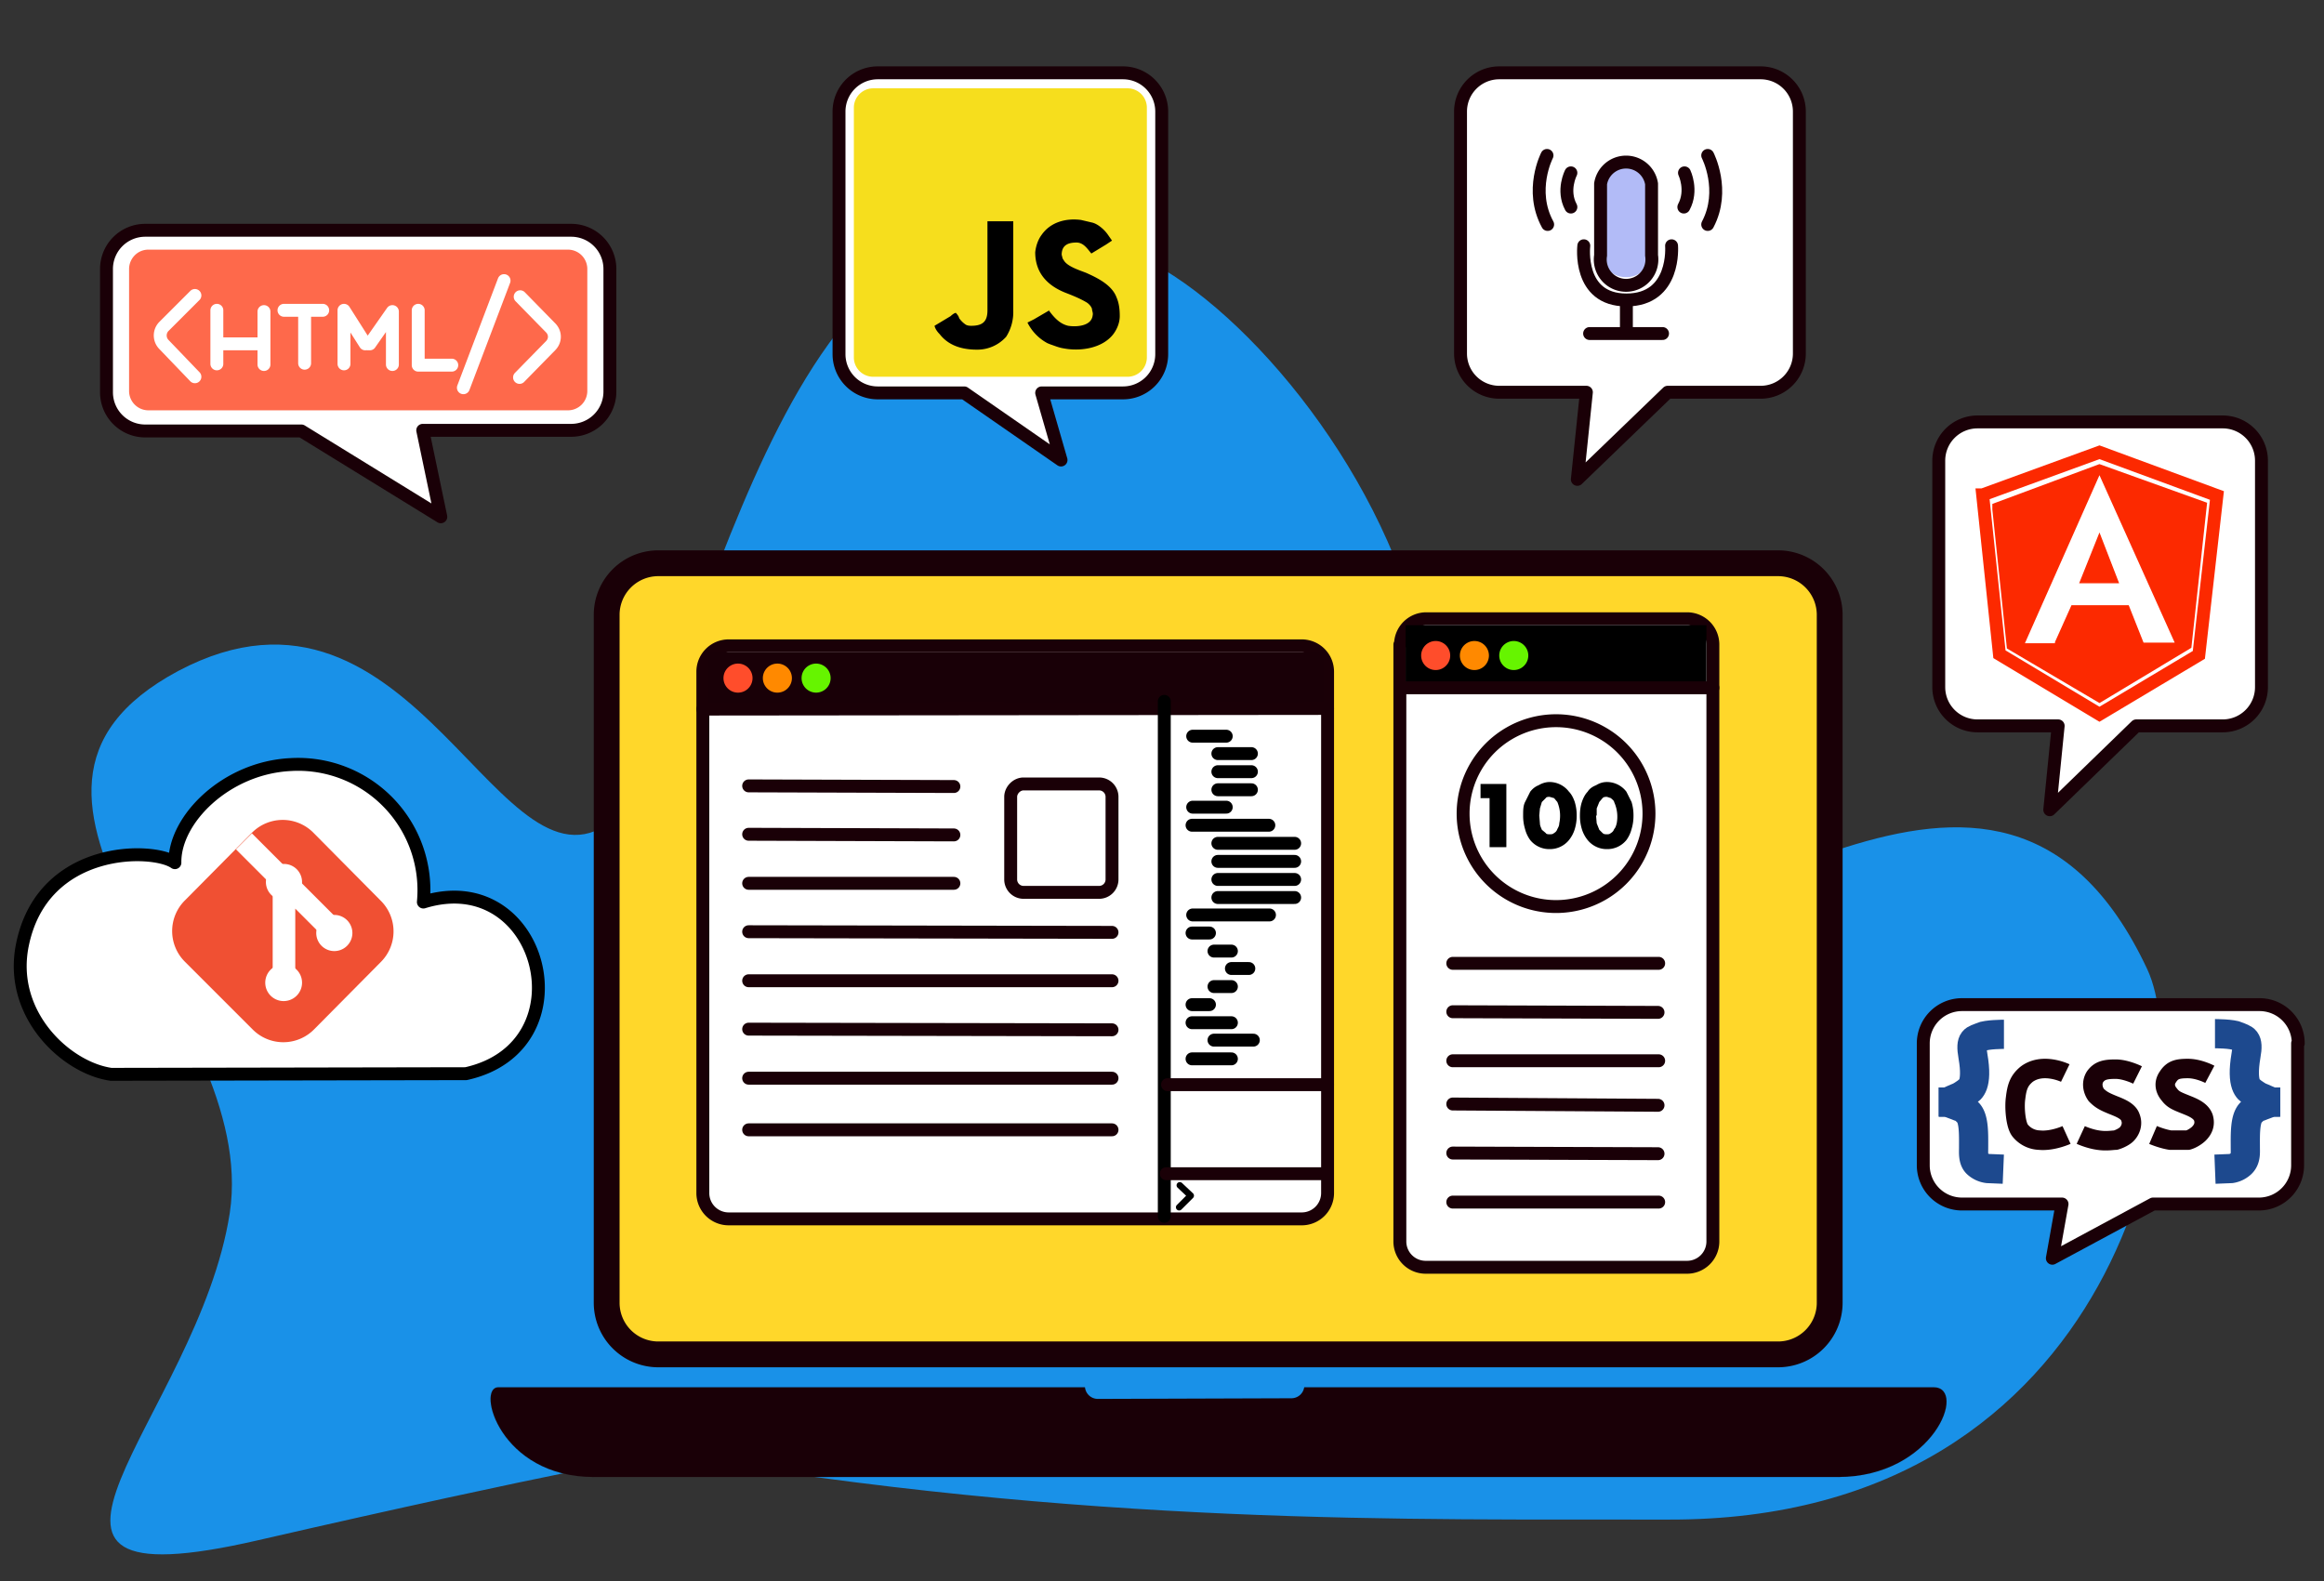 <svg xmlns="http://www.w3.org/2000/svg" xml:space="preserve" viewBox="0 0 480 326.667"><rect x="0" y="0" width="480" height="326.667" fill="#333333" stroke="none"/><defs><clipPath id="a" clipPathUnits="userSpaceOnUse"><path d="M0 0h358.1v235.8H0Z"/></clipPath><clipPath id="b" clipPathUnits="userSpaceOnUse"><path d="M0 0h360v245H0Z"/></clipPath></defs><g clip-path="url(#a)" transform="matrix(1.333 0 0 -1.333 0 326.7)"><g clip-path="url(#b)"><path fill="#1991e8" d="M35.6 57.1c4.8 31.7-44.2 64.6-8 84 37 19.6 50-38.3 67.9-22.7 17.5 33.3 28.4 109.4 80.2 87.3 15.9-6.8 38-32.3 44.4-59.5 2-8.4 14-41.3 19-43.5 23.4-10 70.2 42.1 93.6-7.8 7.9-16.8-3.4-85.6-74.3-85.3-39.6.1-89.8-1.1-155.5 10.2 0 0-16.8-2.8-62.9-13.4-46-10.6-9.3 19-4.4 50.7Z"/><path fill="#1a0007" d="M77.2 30.1h222.4c5.3 0 0-13.9-14.8-13.9H92c-14.6 0-18.2 13.9-14.8 13.9z"/><path fill="none" stroke="#1a0007" stroke-linejoin="round" stroke-miterlimit="10" stroke-width=".011" d="M77.2 30.1h222.4c5.3 0 0-13.9-14.8-13.9H92c-14.6 0-18.2 13.9-14.8 13.9z"/><path fill="#ffd72a" d="M94 149.8a8 8 0 0 0 8 8h173.5a8 8 0 0 0 8-8V43.2a8 8 0 0 0-8-8H102a8 8 0 0 0-8 8v106.6z"/><path fill="none" stroke="#1a0007" stroke-linejoin="round" stroke-miterlimit="10" stroke-width="4" d="M94 149.8a8 8 0 0 0 8 8h173.5a8 8 0 0 0 8-8V43.2a8 8 0 0 0-8-8H102a8 8 0 0 0-8 8v106.6z"/><path fill="none" stroke="#1991e8" stroke-linecap="round" stroke-linejoin="round" stroke-miterlimit="10" stroke-width="4" d="m170.1 30.3 30 .1"/><path fill="#fff" d="M217 145.2a4 4 0 0 0 4 4h40.4a4 4 0 0 0 4-4V52.7a4 4 0 0 0-4-4h-40.5a4 4 0 0 0-4 4v92.5z"/><path fill="none" stroke="#1a0007" stroke-linejoin="round" stroke-miterlimit="10" stroke-width="2" d="M217 145.2a4 4 0 0 0 4 4h40.4a4 4 0 0 0 4-4V52.7a4 4 0 0 0-4-4h-40.5a4 4 0 0 0-4 4v92.5z"/><path d="M217.8 148.2h46.6v-9.9h-46.6v9.9z"/><path fill="#ff4d2b" d="M220.2 143.5a2.2 2.2 0 1 0 4.5 0 2.2 2.2 0 0 0-4.5 0z"/><path fill="#ff8900" d="M226.2 143.5a2.2 2.2 0 1 0 4.5 0 2.2 2.2 0 0 0-4.5 0z"/><path fill="none" stroke="#1a0007" stroke-linecap="round" stroke-linejoin="round" stroke-miterlimit="10" stroke-width="2" d="M217 138.5h48.4"/><path fill="#66f400" d="M232.3 143.5a2.2 2.2 0 1 0 4.5 0 2.2 2.2 0 0 0-4.5 0z"/><path fill="none" stroke="#1a0007" stroke-linecap="round" stroke-linejoin="round" stroke-miterlimit="10" stroke-width="2" d="M225.1 58.8H257m-31.9 21.9H257m-31.9-14.3 31.8-.1m-31.8 22 31.8-.1M225.1 74l31.8-.2m-31.8 22H257M226.7 119a14.4 14.4 0 1 0 28.8 0 14.4 14.4 0 0 0-28.8 0z"/><path d="M230.8 121.4h-1.4v2.2h4v-9.8h-2.6zm7.7-2.7.1-1.2c0-.4.2-.7.3-1l.6-.5c.1-.2.4-.2.6-.2.3 0 .5 0 .7.2.2.1.4.3.5.6.1.2.3.5.3.9a5.5 5.5 0 0 1-.3 3.3l-.5.6-.7.2c-.2 0-.5 0-.6-.2l-.6-.6-.3-1-.1-1.1zm-2.5 0c0 .8 0 1.5.3 2.1l.8 1.6c.4.5.8.8 1.3 1 .5.3 1.1.5 1.7.5a3.8 3.8 0 0 0 3-1.5c.4-.4.7-1 .9-1.6a7 7 0 0 0 .3-2.1 7 7 0 0 0-.3-2.1 5 5 0 0 0-.9-1.7 3.8 3.8 0 0 0-3-1.4 3.8 3.8 0 0 0-3 1.4 5 5 0 0 0-.8 1.7 7 7 0 0 0-.3 2zm11.3 0 .1-1.2.4-1 .5-.5c.2-.2.4-.2.7-.2.2 0 .4 0 .6.2.2.1.4.3.5.6.2.2.3.5.4.9a5.5 5.5 0 0 1-.4 3.3c0 .2-.3.4-.5.6l-.6.2c-.3 0-.5 0-.7-.2l-.5-.6-.4-1v-1.1zm-2.5 0c0 .8.1 1.5.3 2.1.2.6.5 1.2.9 1.6.3.5.8.8 1.3 1 .5.3 1 .5 1.7.5a3.8 3.8 0 0 0 3-1.5l.8-1.6a7 7 0 0 0 .3-2.1 7 7 0 0 0-.3-2.1 5 5 0 0 0-.8-1.7 3.8 3.8 0 0 0-3-1.4 3.8 3.8 0 0 0-3 1.4 5 5 0 0 0-.9 1.7 7 7 0 0 0-.3 2z"/><path fill="#fff" d="M108.9 141a4 4 0 0 0 4 4h88.8a4 4 0 0 0 4-4V60.2a4 4 0 0 0-4-4h-88.8a4 4 0 0 0-4 4V141z"/><path fill="none" stroke="#1a0007" stroke-linejoin="round" stroke-miterlimit="10" stroke-width="2" d="M108.9 141a4 4 0 0 0 4 4h88.8a4 4 0 0 0 4-4V60.2a4 4 0 0 0-4-4h-88.8a4 4 0 0 0-4 4V141z"/><path fill="none" stroke="#1a0007" stroke-linecap="round" stroke-linejoin="round" stroke-miterlimit="10" stroke-width="2" d="m116 123.3 31.8-.1m-31.8-7.4 31.8-.1m-31.8-7.5h31.8m-31.8-7.5 56.3-.1M116 93.1h56.3M116 85.6l56.3-.1"/><path fill="#190007" d="M109.9 144H205v-8h-95.2v8z"/><path fill="#fff" d="M156.6 121.6c0 1 .9 2 2 2h11.7a2 2 0 0 0 2-2v-12.8a2 2 0 0 0-2-2h-11.7a2 2 0 0 0-2 2v12.8z"/><path fill="none" stroke="#1a0007" stroke-linecap="round" stroke-linejoin="round" stroke-miterlimit="10" stroke-width="2" d="M156.6 121.6c0 1 .9 2 2 2h11.7a2 2 0 0 0 2-2v-12.8a2 2 0 0 0-2-2h-11.7a2 2 0 0 0-2 2v12.8z"/><path fill="#ff4d2b" d="M112.1 140a2.2 2.2 0 1 0 4.5 0 2.2 2.2 0 0 0-4.5 0z"/><path fill="#ff8900" d="M118.2 140a2.2 2.2 0 1 0 4.5 0 2.2 2.2 0 0 0-4.5 0z"/><path fill="none" stroke="#1a0007" stroke-linecap="round" stroke-linejoin="round" stroke-miterlimit="10" stroke-width="2" d="m108.9 135.2 96.8.1"/><path fill="#66f400" d="M124.2 140a2.2 2.2 0 1 0 4.5 0 2.2 2.2 0 0 0-4.5 0z"/><path fill="none" stroke="#1a0007" stroke-linecap="round" stroke-linejoin="round" stroke-miterlimit="10" stroke-width="2" d="M116 78h56.3M116 70h56.3"/><path fill="none" stroke="#000" stroke-linecap="round" stroke-linejoin="round" stroke-miterlimit="10" stroke-width="2" d="M180.4 136.4V56.6"/><path fill="none" stroke="#1a0007" stroke-linecap="round" stroke-linejoin="round" stroke-miterlimit="10" stroke-width="2" d="M205.1 63.2h-24.4m25 13.8h-24.8"/><path fill="none" stroke="#000" stroke-linecap="round" stroke-linejoin="round" stroke-miterlimit="10" stroke-width="2" d="M184.8 131h5.2m-1.3-2.7h5.2m-5.2-2.8h5.2m-5.2-2.8h5.2m-9.1-2.7h5.2m-5.3-2.8h11.9m-7.9-2.8h11.9m-11.9-2.8h11.9m-11.9-2.8h11.9m-11.9-2.8h11.9m-15.8-2.7h11.9m-12-2.8h2.7m.7-2.8h2.7m0-2.7h2.7m-5.4-2.8h2.7m-6.1-5.6h6.1m-2.7-2.7h6.1m-9.5-2.9h6.1m-6.1 8.4h2.7"/><path fill="none" stroke="#000" stroke-linecap="round" stroke-linejoin="round" stroke-miterlimit="10" d="m182.8 61.4 1.7-1.6-1.8-1.8"/><path fill="#fff" d="M278.8 227.8a6 6 0 0 1-6 6h-40.5a6 6 0 0 1-6-6v-37.5a6 6 0 0 1 6-6h13.5l-1.4-13.5 14 13.5h14.4a6 6 0 0 1 6 6v37.5z"/><path fill="none" stroke="#1a0007" stroke-linejoin="round" stroke-miterlimit="10" stroke-width="2" d="M278.8 227.8a6 6 0 0 1-6 6h-40.5a6 6 0 0 1-6-6v-37.5a6 6 0 0 1 6-6h13.5l-1.4-13.5 14 13.5h14.4a6 6 0 0 1 6 6v37.5z"/><path fill="none" stroke="#1a0007" stroke-linecap="round" stroke-linejoin="round" stroke-miterlimit="10" stroke-width="2" d="M246.3 193.4h11.3m-5.6 4.8v-4.8"/><path fill="#b2bbf7" d="M248 216.6a4 4 0 0 0 7.9 0v-11.1a4 4 0 0 0-7.9 0v11.1z"/><path fill="none" stroke="#1a0007" stroke-linejoin="round" stroke-miterlimit="10" stroke-width="2" d="M248 216.6a4 4 0 0 0 7.9 0v-11.1a4 4 0 1 0-7.9 0v11.1z"/><path fill="none" stroke="#1a0007" stroke-linecap="round" stroke-linejoin="round" stroke-miterlimit="10" stroke-width="2" d="M261 218.3s1.3-2.7-.1-5.3m-17.5 5.3s-1.4-2.7 0-5.3m21.2 8s2.8-5.4 0-10.7M239.7 221s-2.8-5.4.1-10.7m5.6-3.3s-1-8.4 6.6-8.4c7.7 0 7 8.4 7 8.4"/><path fill="#fff" d="M130 227.8a6 6 0 0 0 6 6h38a6 6 0 0 0 6-6v-37.6a6 6 0 0 0-6-6h-12.6l3-10.4-15 10.4H136a6 6 0 0 0-6 6v37.6z"/><path fill="none" stroke="#1a0007" stroke-linejoin="round" stroke-miterlimit="10" stroke-width="2" d="M130 227.8a6 6 0 0 0 6 6h38a6 6 0 0 0 6-6v-37.6a6 6 0 0 0-6-6h-12.6l3-10.4-15 10.4H136a6 6 0 0 0-6 6v37.6z"/><path fill="#f6de1d" d="M133.3 228.4c0 1.1.9 2 2 2h39.4a2 2 0 0 0 2-2v-38.7a2 2 0 0 0-2-2h-39.4a2 2 0 0 0-2 2v38.7z"/><path fill="none" stroke="#f6de1d" stroke-linejoin="round" stroke-miterlimit="10" stroke-width="2" d="M133.3 228.4c0 1.1.9 2 2 2h39.4a2 2 0 0 0 2-2v-38.7a2 2 0 0 0-2-2h-39.4a2 2 0 0 0-2 2v38.7z"/><path d="m162.6 197-2.4-1.4-1-.5a7.3 7.3 0 0 1 3.1-3.2l.5-.2c.6-.2 1.3-.5 2-.6 2.6-.5 6 0 7.7 2.2.6.8 1 1.8 1 2.8 0 1-.1 2-.5 2.9-.7 1.9-2.9 3-4.7 3.8-1 .4-3 1-3.5 2-.2.2-.2.5-.3.8 0 1.5 1 1.9 2.3 1.9 1.1 0 1.7-1 2.3-1.7l2.3 1.4.9.6-.7 1c-.5.7-1.5 1.6-2.4 1.8l-1.7.4c-2.3.3-4.7-.3-6.1-2.3-.6-.8-.9-1.8-1-2.7 0-3.3 2-5.3 5-6.4 1-.4 2-.8 3-1.4.3-.2.7-.6.8-1 0-.3.2-.6.1-1-.2-1.7-2.6-1.8-3.8-1.6-1.3.3-2.2 1.3-3 2.4zm-9.6 13.8V197c0-1.7-.7-2.4-2.5-2.4-.2 0-.6 0-.9.2a4 4 0 0 0-1 1c0 .2-.3.6-.5.8-.2 0-.6-.3-.8-.5l-2.5-1.5c.1-.5.5-1 .8-1.3 1.4-1.8 3.5-2.4 5.8-2.4a6 6 0 0 1 4.5 2 7.1 7.1 0 0 1 1.1 4v13.9h-4z"/><path fill="#fff" d="M356.1 83.4a6 6 0 0 1-6 6H304a6 6 0 0 1-6-6V64.5a6 6 0 0 1 6-6h15.5l-1.5-8.4 15.6 8.4H350a6 6 0 0 1 6 6v18.9z"/><path fill="none" stroke="#1a0007" stroke-linejoin="round" stroke-miterlimit="10" stroke-width="2" d="M356.1 83.4a6 6 0 0 1-6 6H304a6 6 0 0 1-6-6V64.5a6 6 0 0 1 6-6h15.5l-1.5-8.4 15.6 8.4H350a6 6 0 0 1 6 6v18.9z"/><path fill="none" stroke="#1a0007" stroke-linejoin="round" stroke-miterlimit="10" stroke-width="3.017" d="M320 78.8s-3.5 1.7-6-.2c-1.2-1-1.5-2-1.7-3.7-.2-1.4 0-4.1.7-5a4 4 0 0 1 3-1.5c2-.2 4.2.8 4.2.8m11 9.3s-1.8.9-3.4.9c-1.6 0-2.5-.2-3.2-1.2-.6-1-.3-2.1.2-2.8.7-.7 1.2-1 2.7-1.6 1-.4 2.3-.9 2.6-1.9.4-1 0-2-.6-2.6-.3-.3-1-.7-1.7-.9-.5 0-1.4-.2-2.7 0-1.4.2-2.7.8-2.7.8m20 9.4s-1.7.9-3.4.9c-1.6 0-2.4-.2-3.1-1.3-.7-1-.4-2 .2-2.7.6-.8 1.1-1 2.6-1.6 1-.4 2.3-.9 2.7-2 .3-1 0-1.8-.7-2.5-.3-.3-1-.8-1.7-1h-2.7c-1.3.2-2.7.8-2.7.8"/><path fill="none" stroke="#1d498e" stroke-linejoin="round" stroke-miterlimit="10" stroke-width="4.526" d="M310.5 84.8s-2.7 0-3.5-.4c-1-.5-1.8-.2-1.3-3 .8-4.6-.5-5.2-.8-5.4-.3-.3-1.4-1-1.6-1l-1.6-.7h-1.3m42.8 10.6s2.7 0 3.5-.4c1-.5 1.8-.3 1.3-3-.8-4.7.5-5.3.8-5.5.3-.3 1.4-1 1.6-1l1.6-.7h1.3"/><path fill="none" stroke="#1d498e" stroke-linejoin="round" stroke-miterlimit="10" stroke-width="4.526" d="m310.4 63.9-2.4.1a3 3 0 0 0-1.7.8c-.6.6-.5 1.7-.5 2.4 0 2 .1 4.6-.9 5.5-1 1-.7.6-1.6 1l-1.6.6h-1.3m42.8-10.4 2.5.1a3 3 0 0 1 1.6.8c.7.7.6 1.7.6 2.4 0 2-.1 4.6.9 5.5 1 1 .7.6 1.6 1l1.6.6h1.3"/><path fill="#fff" d="M16.5 203.4a6 6 0 0 0 6 6h66a6 6 0 0 0 6-6v-19a6 6 0 0 0-6-6h-23l2.8-13.4-21.6 13.3H22.5a6 6 0 0 0-6 6v19z"/><path fill="none" stroke="#1a0007" stroke-linejoin="round" stroke-miterlimit="10" stroke-width="2" d="M16.5 203.4a6 6 0 0 0 6 6h66a6 6 0 0 0 6-6v-19a6 6 0 0 0-6-6h-23l2.8-13.4-21.6 13.3H22.5a6 6 0 0 0-6 6v19z"/><path fill="#fe694b" d="M21 203.4c0 1 .8 2 2 2h65a2 2 0 0 0 2-2v-18.9a2 2 0 0 0-2-2H23a2 2 0 0 0-2 2v18.9z"/><path fill="none" stroke="#fe694b" stroke-linejoin="round" stroke-miterlimit="10" stroke-width="2" d="M21 203.4c0 1 .8 2 2 2h65a2 2 0 0 0 2-2v-18.9a2 2 0 0 0-2-2H23a2 2 0 0 0-2 2v18.9z"/><path fill="none" stroke="#fff" stroke-linecap="round" stroke-linejoin="round" stroke-miterlimit="10" stroke-width="2" d="M53.3 188.7v8.2m-12.4-.1v-8.2m-7.3 8.4v-8.3m6.4 3.1h-5.7m12.9 5v-8M50 197h-6m16.8-8.4v8.2m-3.5-5 3.5 5m-7.5.2 3.3-5.2m.4 0h0m7.8 5.2v-8.5m5.2 0h-5.1m15.7 10.6 4.7-4.8c.8-.8.8-2 0-2.8l-4.8-4.9m-50.3 12.7-4.8-4.8a2 2 0 0 1 0-2.8l4.8-5m41.6-1.7 6.3 16.6"/><path fill="#fff" d="M350.4 173.7a6 6 0 0 1-6 6h-38a6 6 0 0 1-6-6v-35.1a6 6 0 0 1 6-6h12.5l-1.3-13 13.4 13h13.4a6 6 0 0 1 6 6v35z"/><path fill="none" stroke="#1a0007" stroke-linejoin="round" stroke-miterlimit="10" stroke-width="2" d="M350.4 173.7a6 6 0 0 1-6 6h-38a6 6 0 0 1-6-6v-35.1a6 6 0 0 1 6-6h12.5l-1.3-13 13.4 13h13.4a6 6 0 0 1 6 6v35z"/><path fill="#fc2900" d="m309.7 166.3 15.6 5.8 15.6-5.6-2.3-21.2-13.3-8-13.4 7.9-2.2 21z"/><path fill="none" stroke="#fc2900" stroke-miterlimit="10" stroke-width="2" d="m309.7 166.3 15.6 5.8 15.6-5.6-2.3-21.2-13.3-8-13.4 7.9-2.2 21z"/><path fill="none" stroke="#fc2900" stroke-miterlimit="10" stroke-width="2" d="m307.2 168.4 18.1 6.6 18.2-6.7-2.8-24.7-15.4-9.2-15.5 9.3-2.6 24.7z"/><path fill="#fff" d="m318.3 145.6 2.6 5.8h9l2.3-5.8h4.6l-11.5 25.6-11.4-25.7h4.4z"/><path fill="none" stroke="#fff" stroke-miterlimit="10" stroke-width=".2" d="m318.3 145.6 2.6 5.8h9l2.3-5.8h4.6l-11.5 25.6-11.4-25.7h4.4z"/><path fill="#fc2900" d="m325.3 162.3-3-7.5h5.9l-2.9 7.5z"/><path fill="none" stroke="#fc2900" stroke-miterlimit="10" stroke-width=".2" d="m325.3 162.3-3-7.5h5.9l-2.9 7.5z"/><path fill="#fff" d="m17.2 78.6 55 .1c19 4.2 11.9 32.3-6.6 26.6A19.5 19.5 0 0 1 45 126.6c-10-.5-18-8.5-17.9-15.2-3.4 2.4-20.4 2.7-23.6-12.6C1.2 88 10.2 79.6 17.2 78.6Z"/><path fill="none" stroke="#000" stroke-linejoin="round" stroke-miterlimit="10" stroke-width="2" d="m17.2 78.6 55 .1c19 4.2 11.9 32.3-6.6 26.6A19.5 19.5 0 0 1 45 126.6c-10-.5-18-8.5-17.9-15.2-3.4 2.4-20.4 2.7-23.6-12.6C1.2 88 10.2 79.6 17.2 78.6z"/><path fill="#f05033" d="M39 116a6.7 6.7 0 0 0 9.6 0L59 105.5a6.7 6.7 0 0 0 0-9.5L48.7 85.6a6.7 6.7 0 0 0-9.6 0L28.7 96a6.7 6.7 0 0 0 0 9.6L39 116z"/><path fill="#fff" d="M49 100.5a2.8 2.8 0 1 0 5.6 0 2.8 2.8 0 0 0-5.6 0zm-7.9-7.7a2.8 2.8 0 1 0 5.7 0 2.8 2.8 0 0 0-5.7 0zm.1 15.6a2.8 2.8 0 1 0 5.6 0 2.8 2.8 0 0 0-5.6 0z"/><path fill="none" stroke="#fff" stroke-linejoin="round" stroke-miterlimit="10" stroke-width="3.5" d="M37.8 114.7 51.5 101M44 92.6v16.5"/></g></g></svg>